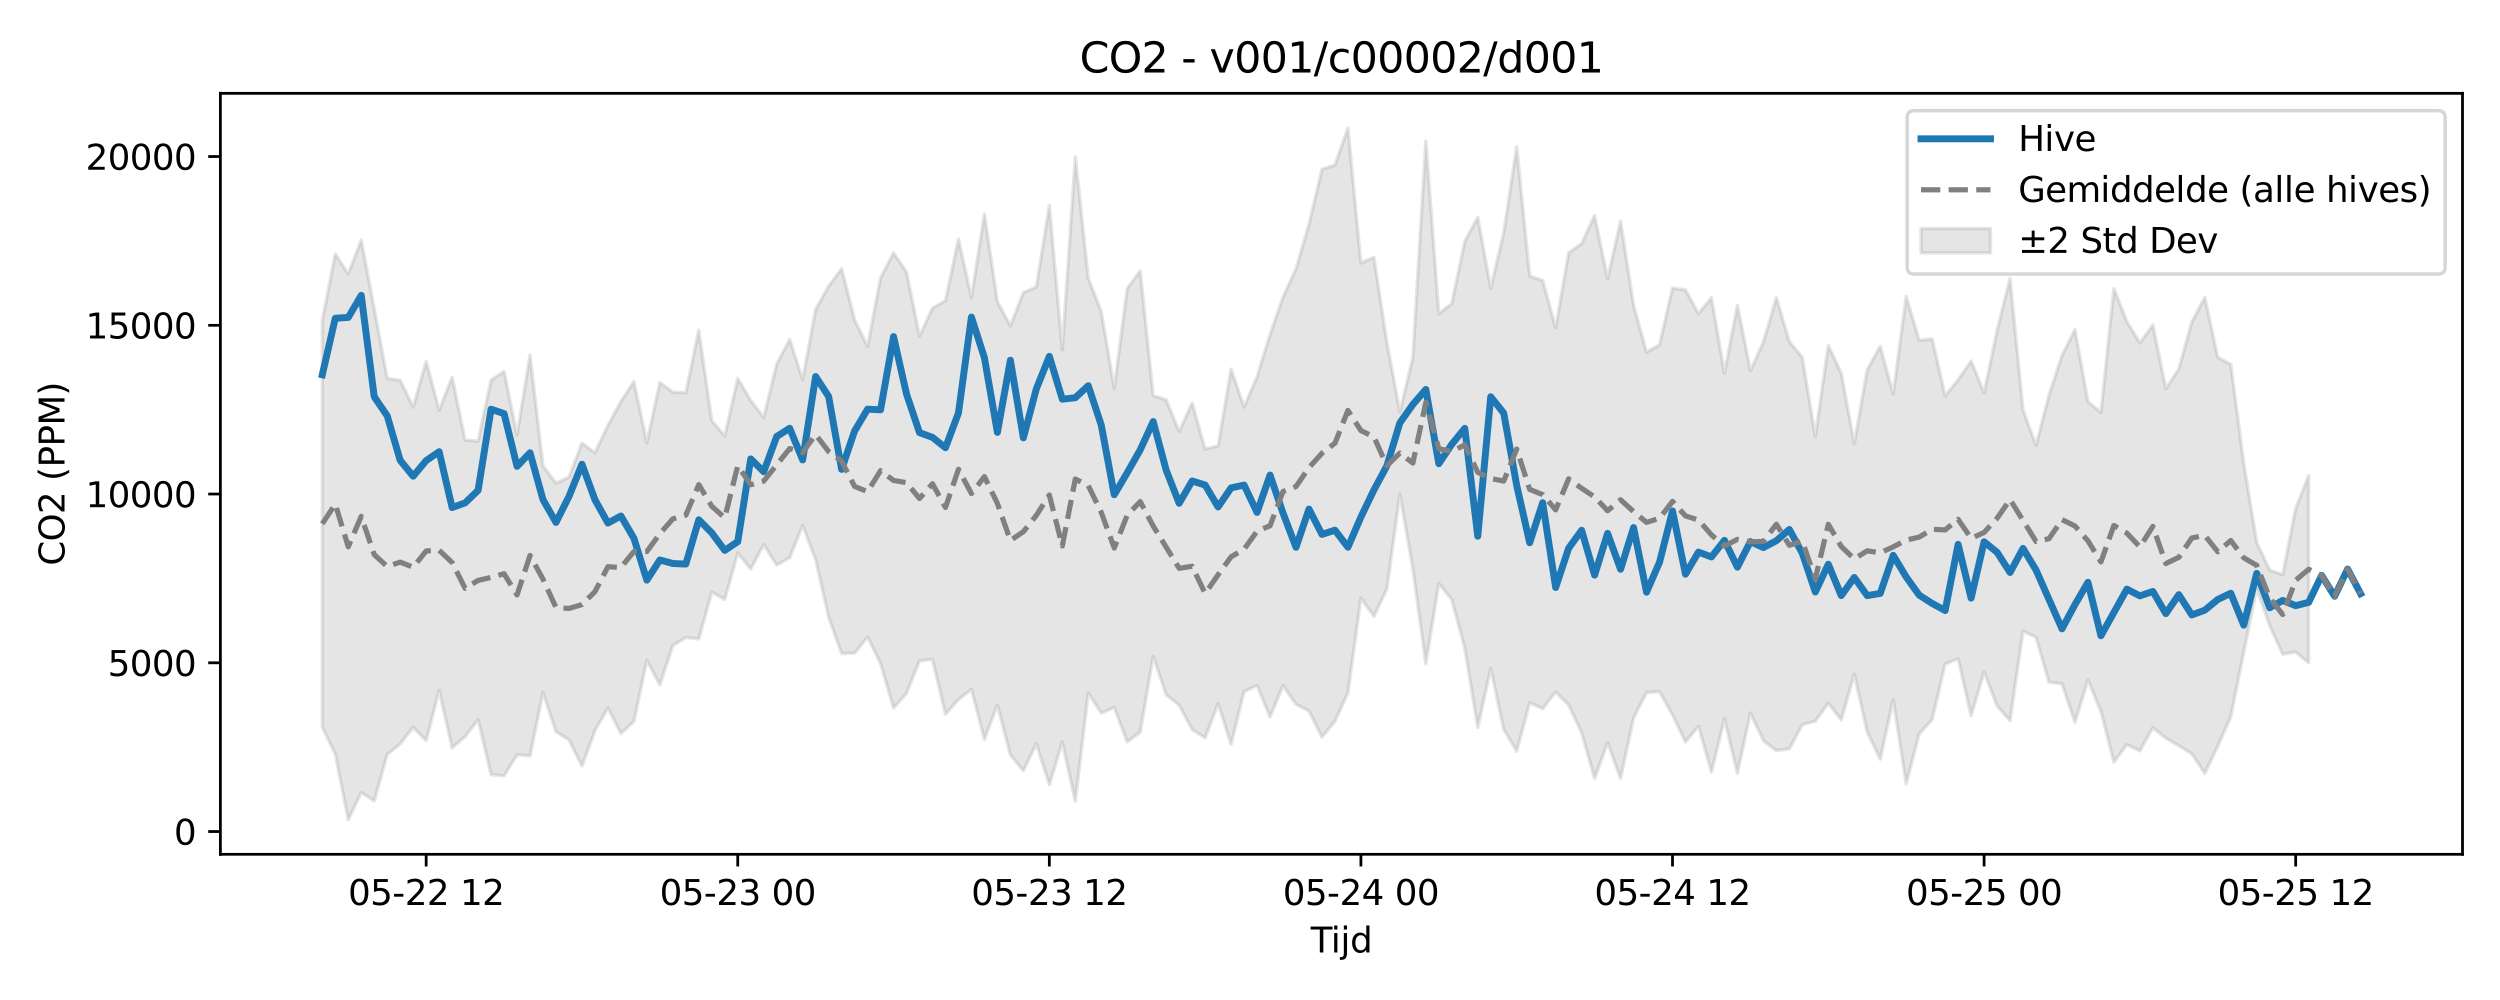 <?xml version="1.0" encoding="utf-8" standalone="no"?>
<!DOCTYPE svg PUBLIC "-//W3C//DTD SVG 1.1//EN"
  "http://www.w3.org/Graphics/SVG/1.1/DTD/svg11.dtd">
<svg xmlns:xlink="http://www.w3.org/1999/xlink" width="720pt" height="288pt" viewBox="0 0 720 288" xmlns="http://www.w3.org/2000/svg" version="1.1">
 <defs>
  <style type="text/css">*{stroke-linejoin: round; stroke-linecap: butt}</style>
 </defs>
 <g id="figure_1">
  <g id="patch_1">
   <path d="M 0 288 
L 720 288 
L 720 0 
L 0 0 
z
" style="fill: #ffffff"/>
  </g>
  <g id="axes_1">
   <g id="patch_2">
    <path d="M 63.47 246.04 
L 709.2 246.04 
L 709.2 26.88 
L 63.47 26.88 
z
" style="fill: #ffffff"/>
   </g>
   <g id="FillBetweenPolyCollection_1">
    <defs>
     <path id="m4d31ad3585" d="M 92.821 -195.713 
L 92.821 -78.611 
L 96.56 -70.794 
L 100.299 -51.922 
L 104.038 -59.736 
L 107.777 -57.352 
L 111.516 -70.682 
L 115.256 -73.752 
L 118.995 -78.546 
L 122.734 -74.696 
L 126.473 -89.16 
L 130.212 -72.623 
L 133.951 -75.848 
L 137.69 -80.729 
L 141.429 -64.885 
L 145.168 -64.534 
L 148.907 -70.606 
L 152.646 -70.311 
L 156.385 -88.585 
L 160.124 -77.234 
L 163.863 -74.918 
L 167.602 -67.379 
L 171.341 -77.561 
L 175.08 -84.107 
L 178.819 -76.758 
L 182.558 -80.193 
L 186.297 -97.823 
L 190.036 -90.753 
L 193.775 -102.062 
L 197.514 -104.413 
L 201.253 -103.967 
L 204.992 -117.516 
L 208.731 -115.334 
L 212.47 -128.72 
L 216.209 -124.115 
L 219.948 -131.13 
L 223.687 -125.253 
L 227.426 -127.374 
L 231.165 -136.649 
L 234.904 -126.833 
L 238.643 -110.297 
L 242.382 -99.789 
L 246.121 -99.887 
L 249.861 -104.56 
L 253.6 -96.937 
L 257.339 -84.067 
L 261.078 -88.368 
L 264.817 -97.671 
L 268.556 -98.095 
L 272.295 -82.301 
L 276.034 -86.532 
L 279.773 -89.443 
L 283.512 -75.077 
L 287.251 -84.943 
L 290.99 -70.569 
L 294.729 -66.021 
L 298.468 -73.811 
L 302.207 -61.994 
L 305.946 -74.276 
L 309.685 -57.217 
L 313.424 -88.426 
L 317.163 -82.622 
L 320.902 -84.246 
L 324.641 -74.307 
L 328.38 -77.131 
L 332.119 -98.934 
L 335.858 -87.881 
L 339.597 -84.935 
L 343.336 -77.892 
L 347.075 -75.486 
L 350.814 -85.343 
L 354.553 -73.614 
L 358.292 -88.835 
L 362.031 -90.568 
L 365.77 -81.504 
L 369.509 -90.526 
L 373.248 -85.151 
L 376.987 -83.223 
L 380.726 -75.711 
L 384.465 -80.262 
L 388.205 -88.435 
L 391.944 -115.727 
L 395.683 -110.481 
L 399.422 -118.349 
L 403.161 -145.697 
L 406.9 -124.224 
L 410.639 -96.854 
L 414.378 -119.948 
L 418.117 -115.328 
L 421.856 -101.324 
L 425.595 -78.5 
L 429.334 -95.487 
L 433.073 -77.907 
L 436.812 -71.615 
L 440.551 -85.613 
L 444.29 -83.876 
L 448.029 -88.714 
L 451.768 -84.982 
L 455.507 -76.927 
L 459.246 -63.832 
L 462.985 -74.112 
L 466.724 -63.802 
L 470.463 -81.213 
L 474.202 -88.549 
L 477.941 -88.763 
L 481.68 -82.133 
L 485.419 -74.3 
L 489.158 -78.859 
L 492.897 -65.63 
L 496.636 -80.968 
L 500.375 -65.281 
L 504.114 -82.646 
L 507.853 -74.686 
L 511.592 -71.826 
L 515.331 -72.318 
L 519.07 -79.274 
L 522.809 -80.289 
L 526.549 -85.506 
L 530.288 -80.696 
L 534.027 -93.842 
L 537.766 -77.184 
L 541.505 -69.344 
L 545.244 -86.523 
L 548.983 -62.238 
L 552.722 -76.631 
L 556.461 -80.758 
L 560.2 -96.718 
L 563.939 -98.295 
L 567.678 -81.856 
L 571.417 -94.463 
L 575.156 -84.688 
L 578.895 -80.463 
L 582.634 -106.233 
L 586.373 -104.444 
L 590.112 -91.526 
L 593.851 -91.063 
L 597.59 -79.964 
L 601.329 -92.152 
L 605.068 -83.138 
L 608.807 -68.474 
L 612.546 -73.535 
L 616.285 -71.748 
L 620.024 -78.411 
L 623.763 -75.382 
L 627.502 -73.24 
L 631.241 -70.915 
L 634.98 -65.275 
L 638.719 -73.099 
L 642.458 -81.591 
L 646.197 -100.111 
L 649.936 -118.603 
L 653.675 -107.779 
L 657.414 -99.582 
L 661.154 -100.207 
L 664.893 -97.092 
L 664.893 -151.003 
L 664.893 -151.003 
L 661.154 -141.544 
L 657.414 -122.473 
L 653.675 -123.834 
L 649.936 -131.763 
L 646.197 -154.597 
L 642.458 -183.077 
L 638.719 -185.081 
L 634.98 -202.335 
L 631.241 -195.219 
L 627.502 -181.746 
L 623.763 -176.019 
L 620.024 -194.383 
L 616.285 -189.228 
L 612.546 -195.364 
L 608.807 -204.867 
L 605.068 -169.198 
L 601.329 -172.335 
L 597.59 -193.047 
L 593.851 -185.638 
L 590.112 -174.182 
L 586.373 -159.703 
L 582.634 -169.93 
L 578.895 -207.806 
L 575.156 -192.792 
L 571.417 -174.843 
L 567.678 -184.039 
L 563.939 -178.598 
L 560.2 -174.036 
L 556.461 -190.384 
L 552.722 -189.992 
L 548.983 -202.673 
L 545.244 -174.482 
L 541.505 -188.258 
L 537.766 -181.538 
L 534.027 -160.222 
L 530.288 -180.516 
L 526.549 -188.491 
L 522.809 -162.278 
L 519.07 -185.016 
L 515.331 -189.607 
L 511.592 -202.223 
L 507.853 -189.466 
L 504.114 -181.244 
L 500.375 -200.057 
L 496.636 -180.513 
L 492.897 -202.275 
L 489.158 -197.65 
L 485.419 -204.522 
L 481.68 -205.061 
L 477.941 -188.7 
L 474.202 -186.578 
L 470.463 -200.111 
L 466.724 -224.345 
L 462.985 -207.702 
L 459.246 -225.922 
L 455.507 -217.811 
L 451.768 -215.208 
L 448.029 -193.611 
L 444.29 -207.219 
L 440.551 -208.5 
L 436.812 -245.71 
L 433.073 -220.992 
L 429.334 -204.922 
L 425.595 -225.43 
L 421.856 -218.44 
L 418.117 -200.582 
L 414.378 -197.637 
L 410.639 -247.381 
L 406.9 -185.048 
L 403.161 -169.343 
L 399.422 -189.403 
L 395.683 -213.897 
L 391.944 -212.252 
L 388.205 -251.158 
L 384.465 -240.471 
L 380.726 -239.238 
L 376.987 -223.418 
L 373.248 -210.61 
L 369.509 -202.378 
L 365.77 -191.649 
L 362.031 -179.508 
L 358.292 -170.775 
L 354.553 -181.683 
L 350.814 -159.59 
L 347.075 -158.675 
L 343.336 -171.934 
L 339.597 -163.715 
L 335.858 -172.85 
L 332.119 -174.068 
L 328.38 -209.95 
L 324.641 -204.952 
L 320.902 -176.105 
L 317.163 -198.254 
L 313.424 -207.861 
L 309.685 -242.881 
L 305.946 -187.279 
L 302.207 -228.859 
L 298.468 -205.356 
L 294.729 -203.739 
L 290.99 -194.116 
L 287.251 -201.096 
L 283.512 -226.389 
L 279.773 -202.268 
L 276.034 -219.178 
L 272.295 -201.416 
L 268.556 -199.268 
L 264.817 -191.182 
L 261.078 -209.63 
L 257.339 -215.194 
L 253.6 -207.966 
L 249.861 -188.249 
L 246.121 -195.934 
L 242.382 -210.632 
L 238.643 -205.586 
L 234.904 -198.877 
L 231.165 -178.644 
L 227.426 -190.266 
L 223.687 -183.154 
L 219.948 -167.751 
L 216.209 -172.658 
L 212.47 -178.978 
L 208.731 -162.413 
L 204.992 -166.862 
L 201.253 -192.885 
L 197.514 -174.883 
L 193.775 -175.073 
L 190.036 -177.836 
L 186.297 -160.501 
L 182.558 -178.107 
L 178.819 -172.365 
L 175.08 -165.47 
L 171.341 -157.635 
L 167.602 -160.382 
L 163.863 -150.612 
L 160.124 -148.842 
L 156.385 -153.807 
L 152.646 -185.73 
L 148.907 -162.692 
L 145.168 -181.012 
L 141.429 -178.515 
L 137.69 -160.952 
L 133.951 -161.293 
L 130.212 -179.355 
L 126.473 -169.874 
L 122.734 -183.955 
L 118.995 -170.736 
L 115.256 -178.473 
L 111.516 -179.017 
L 107.777 -199.168 
L 104.038 -218.86 
L 100.299 -209.129 
L 96.56 -214.854 
L 92.821 -195.713 
z
" style="stroke: #808080; stroke-opacity: 0.2"/>
    </defs>
    <g clip-path="url(#p5311491a7c)">
     <use xlink:href="#m4d31ad3585" x="0" y="288" style="fill: #808080; fill-opacity: 0.2; stroke: #808080; stroke-opacity: 0.2"/>
    </g>
   </g>
   <g id="matplotlib.axis_1">
    <g id="xtick_1">
     <g id="line2d_1">
      <defs>
       <path id="m046eaec026" d="M 0 0 
L 0 3.5 
" style="stroke: #000000; stroke-width: 0.8"/>
      </defs>
      <g>
       <use xlink:href="#m046eaec026" x="122.734" y="246.04" style="stroke: #000000; stroke-width: 0.8"/>
      </g>
     </g>
     <g id="text_1">
      <!-- 05-22 12 -->
      <g transform="translate(100.253 260.638) scale(0.1 -0.1)">
       <defs>
        <path id="DejaVuSans-30" d="M 2034 4250 
Q 1547 4250 1301 3770 
Q 1056 3291 1056 2328 
Q 1056 1369 1301 889 
Q 1547 409 2034 409 
Q 2525 409 2770 889 
Q 3016 1369 3016 2328 
Q 3016 3291 2770 3770 
Q 2525 4250 2034 4250 
z
M 2034 4750 
Q 2819 4750 3233 4129 
Q 3647 3509 3647 2328 
Q 3647 1150 3233 529 
Q 2819 -91 2034 -91 
Q 1250 -91 836 529 
Q 422 1150 422 2328 
Q 422 3509 836 4129 
Q 1250 4750 2034 4750 
z
" transform="scale(0.016)"/>
        <path id="DejaVuSans-35" d="M 691 4666 
L 3169 4666 
L 3169 4134 
L 1269 4134 
L 1269 2991 
Q 1406 3038 1543 3061 
Q 1681 3084 1819 3084 
Q 2600 3084 3056 2656 
Q 3513 2228 3513 1497 
Q 3513 744 3044 326 
Q 2575 -91 1722 -91 
Q 1428 -91 1123 -41 
Q 819 9 494 109 
L 494 744 
Q 775 591 1075 516 
Q 1375 441 1709 441 
Q 2250 441 2565 725 
Q 2881 1009 2881 1497 
Q 2881 1984 2565 2268 
Q 2250 2553 1709 2553 
Q 1456 2553 1204 2497 
Q 953 2441 691 2322 
L 691 4666 
z
" transform="scale(0.016)"/>
        <path id="DejaVuSans-2d" d="M 313 2009 
L 1997 2009 
L 1997 1497 
L 313 1497 
L 313 2009 
z
" transform="scale(0.016)"/>
        <path id="DejaVuSans-32" d="M 1228 531 
L 3431 531 
L 3431 0 
L 469 0 
L 469 531 
Q 828 903 1448 1529 
Q 2069 2156 2228 2338 
Q 2531 2678 2651 2914 
Q 2772 3150 2772 3378 
Q 2772 3750 2511 3984 
Q 2250 4219 1831 4219 
Q 1534 4219 1204 4116 
Q 875 4013 500 3803 
L 500 4441 
Q 881 4594 1212 4672 
Q 1544 4750 1819 4750 
Q 2544 4750 2975 4387 
Q 3406 4025 3406 3419 
Q 3406 3131 3298 2873 
Q 3191 2616 2906 2266 
Q 2828 2175 2409 1742 
Q 1991 1309 1228 531 
z
" transform="scale(0.016)"/>
        <path id="DejaVuSans-20" transform="scale(0.016)"/>
        <path id="DejaVuSans-31" d="M 794 531 
L 1825 531 
L 1825 4091 
L 703 3866 
L 703 4441 
L 1819 4666 
L 2450 4666 
L 2450 531 
L 3481 531 
L 3481 0 
L 794 0 
L 794 531 
z
" transform="scale(0.016)"/>
       </defs>
       <use xlink:href="#DejaVuSans-30"/>
       <use xlink:href="#DejaVuSans-35" transform="translate(63.623 0)"/>
       <use xlink:href="#DejaVuSans-2d" transform="translate(127.246 0)"/>
       <use xlink:href="#DejaVuSans-32" transform="translate(163.33 0)"/>
       <use xlink:href="#DejaVuSans-32" transform="translate(226.953 0)"/>
       <use xlink:href="#DejaVuSans-20" transform="translate(290.576 0)"/>
       <use xlink:href="#DejaVuSans-31" transform="translate(322.363 0)"/>
       <use xlink:href="#DejaVuSans-32" transform="translate(385.986 0)"/>
      </g>
     </g>
    </g>
    <g id="xtick_2">
     <g id="line2d_2">
      <g>
       <use xlink:href="#m046eaec026" x="212.47" y="246.04" style="stroke: #000000; stroke-width: 0.8"/>
      </g>
     </g>
     <g id="text_2">
      <!-- 05-23 00 -->
      <g transform="translate(189.99 260.638) scale(0.1 -0.1)">
       <defs>
        <path id="DejaVuSans-33" d="M 2597 2516 
Q 3050 2419 3304 2112 
Q 3559 1806 3559 1356 
Q 3559 666 3084 287 
Q 2609 -91 1734 -91 
Q 1441 -91 1130 -33 
Q 819 25 488 141 
L 488 750 
Q 750 597 1062 519 
Q 1375 441 1716 441 
Q 2309 441 2620 675 
Q 2931 909 2931 1356 
Q 2931 1769 2642 2001 
Q 2353 2234 1838 2234 
L 1294 2234 
L 1294 2753 
L 1863 2753 
Q 2328 2753 2575 2939 
Q 2822 3125 2822 3475 
Q 2822 3834 2567 4026 
Q 2313 4219 1838 4219 
Q 1578 4219 1281 4162 
Q 984 4106 628 3988 
L 628 4550 
Q 988 4650 1302 4700 
Q 1616 4750 1894 4750 
Q 2613 4750 3031 4423 
Q 3450 4097 3450 3541 
Q 3450 3153 3228 2886 
Q 3006 2619 2597 2516 
z
" transform="scale(0.016)"/>
       </defs>
       <use xlink:href="#DejaVuSans-30"/>
       <use xlink:href="#DejaVuSans-35" transform="translate(63.623 0)"/>
       <use xlink:href="#DejaVuSans-2d" transform="translate(127.246 0)"/>
       <use xlink:href="#DejaVuSans-32" transform="translate(163.33 0)"/>
       <use xlink:href="#DejaVuSans-33" transform="translate(226.953 0)"/>
       <use xlink:href="#DejaVuSans-20" transform="translate(290.576 0)"/>
       <use xlink:href="#DejaVuSans-30" transform="translate(322.363 0)"/>
       <use xlink:href="#DejaVuSans-30" transform="translate(385.986 0)"/>
      </g>
     </g>
    </g>
    <g id="xtick_3">
     <g id="line2d_3">
      <g>
       <use xlink:href="#m046eaec026" x="302.207" y="246.04" style="stroke: #000000; stroke-width: 0.8"/>
      </g>
     </g>
     <g id="text_3">
      <!-- 05-23 12 -->
      <g transform="translate(279.726 260.638) scale(0.1 -0.1)">
       <use xlink:href="#DejaVuSans-30"/>
       <use xlink:href="#DejaVuSans-35" transform="translate(63.623 0)"/>
       <use xlink:href="#DejaVuSans-2d" transform="translate(127.246 0)"/>
       <use xlink:href="#DejaVuSans-32" transform="translate(163.33 0)"/>
       <use xlink:href="#DejaVuSans-33" transform="translate(226.953 0)"/>
       <use xlink:href="#DejaVuSans-20" transform="translate(290.576 0)"/>
       <use xlink:href="#DejaVuSans-31" transform="translate(322.363 0)"/>
       <use xlink:href="#DejaVuSans-32" transform="translate(385.986 0)"/>
      </g>
     </g>
    </g>
    <g id="xtick_4">
     <g id="line2d_4">
      <g>
       <use xlink:href="#m046eaec026" x="391.944" y="246.04" style="stroke: #000000; stroke-width: 0.8"/>
      </g>
     </g>
     <g id="text_4">
      <!-- 05-24 00 -->
      <g transform="translate(369.463 260.638) scale(0.1 -0.1)">
       <defs>
        <path id="DejaVuSans-34" d="M 2419 4116 
L 825 1625 
L 2419 1625 
L 2419 4116 
z
M 2253 4666 
L 3047 4666 
L 3047 1625 
L 3713 1625 
L 3713 1100 
L 3047 1100 
L 3047 0 
L 2419 0 
L 2419 1100 
L 313 1100 
L 313 1709 
L 2253 4666 
z
" transform="scale(0.016)"/>
       </defs>
       <use xlink:href="#DejaVuSans-30"/>
       <use xlink:href="#DejaVuSans-35" transform="translate(63.623 0)"/>
       <use xlink:href="#DejaVuSans-2d" transform="translate(127.246 0)"/>
       <use xlink:href="#DejaVuSans-32" transform="translate(163.33 0)"/>
       <use xlink:href="#DejaVuSans-34" transform="translate(226.953 0)"/>
       <use xlink:href="#DejaVuSans-20" transform="translate(290.576 0)"/>
       <use xlink:href="#DejaVuSans-30" transform="translate(322.363 0)"/>
       <use xlink:href="#DejaVuSans-30" transform="translate(385.986 0)"/>
      </g>
     </g>
    </g>
    <g id="xtick_5">
     <g id="line2d_5">
      <g>
       <use xlink:href="#m046eaec026" x="481.68" y="246.04" style="stroke: #000000; stroke-width: 0.8"/>
      </g>
     </g>
     <g id="text_5">
      <!-- 05-24 12 -->
      <g transform="translate(459.2 260.638) scale(0.1 -0.1)">
       <use xlink:href="#DejaVuSans-30"/>
       <use xlink:href="#DejaVuSans-35" transform="translate(63.623 0)"/>
       <use xlink:href="#DejaVuSans-2d" transform="translate(127.246 0)"/>
       <use xlink:href="#DejaVuSans-32" transform="translate(163.33 0)"/>
       <use xlink:href="#DejaVuSans-34" transform="translate(226.953 0)"/>
       <use xlink:href="#DejaVuSans-20" transform="translate(290.576 0)"/>
       <use xlink:href="#DejaVuSans-31" transform="translate(322.363 0)"/>
       <use xlink:href="#DejaVuSans-32" transform="translate(385.986 0)"/>
      </g>
     </g>
    </g>
    <g id="xtick_6">
     <g id="line2d_6">
      <g>
       <use xlink:href="#m046eaec026" x="571.417" y="246.04" style="stroke: #000000; stroke-width: 0.8"/>
      </g>
     </g>
     <g id="text_6">
      <!-- 05-25 00 -->
      <g transform="translate(548.936 260.638) scale(0.1 -0.1)">
       <use xlink:href="#DejaVuSans-30"/>
       <use xlink:href="#DejaVuSans-35" transform="translate(63.623 0)"/>
       <use xlink:href="#DejaVuSans-2d" transform="translate(127.246 0)"/>
       <use xlink:href="#DejaVuSans-32" transform="translate(163.33 0)"/>
       <use xlink:href="#DejaVuSans-35" transform="translate(226.953 0)"/>
       <use xlink:href="#DejaVuSans-20" transform="translate(290.576 0)"/>
       <use xlink:href="#DejaVuSans-30" transform="translate(322.363 0)"/>
       <use xlink:href="#DejaVuSans-30" transform="translate(385.986 0)"/>
      </g>
     </g>
    </g>
    <g id="xtick_7">
     <g id="line2d_7">
      <g>
       <use xlink:href="#m046eaec026" x="661.154" y="246.04" style="stroke: #000000; stroke-width: 0.8"/>
      </g>
     </g>
     <g id="text_7">
      <!-- 05-25 12 -->
      <g transform="translate(638.673 260.638) scale(0.1 -0.1)">
       <use xlink:href="#DejaVuSans-30"/>
       <use xlink:href="#DejaVuSans-35" transform="translate(63.623 0)"/>
       <use xlink:href="#DejaVuSans-2d" transform="translate(127.246 0)"/>
       <use xlink:href="#DejaVuSans-32" transform="translate(163.33 0)"/>
       <use xlink:href="#DejaVuSans-35" transform="translate(226.953 0)"/>
       <use xlink:href="#DejaVuSans-20" transform="translate(290.576 0)"/>
       <use xlink:href="#DejaVuSans-31" transform="translate(322.363 0)"/>
       <use xlink:href="#DejaVuSans-32" transform="translate(385.986 0)"/>
      </g>
     </g>
    </g>
    <g id="text_8">
     <!-- Tijd -->
     <g transform="translate(377.485 274.317) scale(0.1 -0.1)">
      <defs>
       <path id="DejaVuSans-54" d="M -19 4666 
L 3928 4666 
L 3928 4134 
L 2272 4134 
L 2272 0 
L 1638 0 
L 1638 4134 
L -19 4134 
L -19 4666 
z
" transform="scale(0.016)"/>
       <path id="DejaVuSans-69" d="M 603 3500 
L 1178 3500 
L 1178 0 
L 603 0 
L 603 3500 
z
M 603 4863 
L 1178 4863 
L 1178 4134 
L 603 4134 
L 603 4863 
z
" transform="scale(0.016)"/>
       <path id="DejaVuSans-6a" d="M 603 3500 
L 1178 3500 
L 1178 -63 
Q 1178 -731 923 -1031 
Q 669 -1331 103 -1331 
L -116 -1331 
L -116 -844 
L 38 -844 
Q 366 -844 484 -692 
Q 603 -541 603 -63 
L 603 3500 
z
M 603 4863 
L 1178 4863 
L 1178 4134 
L 603 4134 
L 603 4863 
z
" transform="scale(0.016)"/>
       <path id="DejaVuSans-64" d="M 2906 2969 
L 2906 4863 
L 3481 4863 
L 3481 0 
L 2906 0 
L 2906 525 
Q 2725 213 2448 61 
Q 2172 -91 1784 -91 
Q 1150 -91 751 415 
Q 353 922 353 1747 
Q 353 2572 751 3078 
Q 1150 3584 1784 3584 
Q 2172 3584 2448 3432 
Q 2725 3281 2906 2969 
z
M 947 1747 
Q 947 1113 1208 752 
Q 1469 391 1925 391 
Q 2381 391 2643 752 
Q 2906 1113 2906 1747 
Q 2906 2381 2643 2742 
Q 2381 3103 1925 3103 
Q 1469 3103 1208 2742 
Q 947 2381 947 1747 
z
" transform="scale(0.016)"/>
      </defs>
      <use xlink:href="#DejaVuSans-54"/>
      <use xlink:href="#DejaVuSans-69" transform="translate(57.959 0)"/>
      <use xlink:href="#DejaVuSans-6a" transform="translate(85.742 0)"/>
      <use xlink:href="#DejaVuSans-64" transform="translate(113.525 0)"/>
     </g>
    </g>
   </g>
   <g id="matplotlib.axis_2">
    <g id="ytick_1">
     <g id="line2d_8">
      <defs>
       <path id="mab126e768e" d="M 0 0 
L -3.5 0 
" style="stroke: #000000; stroke-width: 0.8"/>
      </defs>
      <g>
       <use xlink:href="#mab126e768e" x="63.47" y="239.479" style="stroke: #000000; stroke-width: 0.8"/>
      </g>
     </g>
     <g id="text_9">
      <!-- 0 -->
      <g transform="translate(50.108 243.278) scale(0.1 -0.1)">
       <use xlink:href="#DejaVuSans-30"/>
      </g>
     </g>
    </g>
    <g id="ytick_2">
     <g id="line2d_9">
      <g>
       <use xlink:href="#mab126e768e" x="63.47" y="190.881" style="stroke: #000000; stroke-width: 0.8"/>
      </g>
     </g>
     <g id="text_10">
      <!-- 5000 -->
      <g transform="translate(31.02 194.68) scale(0.1 -0.1)">
       <use xlink:href="#DejaVuSans-35"/>
       <use xlink:href="#DejaVuSans-30" transform="translate(63.623 0)"/>
       <use xlink:href="#DejaVuSans-30" transform="translate(127.246 0)"/>
       <use xlink:href="#DejaVuSans-30" transform="translate(190.869 0)"/>
      </g>
     </g>
    </g>
    <g id="ytick_3">
     <g id="line2d_10">
      <g>
       <use xlink:href="#mab126e768e" x="63.47" y="142.283" style="stroke: #000000; stroke-width: 0.8"/>
      </g>
     </g>
     <g id="text_11">
      <!-- 10000 -->
      <g transform="translate(24.657 146.082) scale(0.1 -0.1)">
       <use xlink:href="#DejaVuSans-31"/>
       <use xlink:href="#DejaVuSans-30" transform="translate(63.623 0)"/>
       <use xlink:href="#DejaVuSans-30" transform="translate(127.246 0)"/>
       <use xlink:href="#DejaVuSans-30" transform="translate(190.869 0)"/>
       <use xlink:href="#DejaVuSans-30" transform="translate(254.492 0)"/>
      </g>
     </g>
    </g>
    <g id="ytick_4">
     <g id="line2d_11">
      <g>
       <use xlink:href="#mab126e768e" x="63.47" y="93.684" style="stroke: #000000; stroke-width: 0.8"/>
      </g>
     </g>
     <g id="text_12">
      <!-- 15000 -->
      <g transform="translate(24.657 97.484) scale(0.1 -0.1)">
       <use xlink:href="#DejaVuSans-31"/>
       <use xlink:href="#DejaVuSans-35" transform="translate(63.623 0)"/>
       <use xlink:href="#DejaVuSans-30" transform="translate(127.246 0)"/>
       <use xlink:href="#DejaVuSans-30" transform="translate(190.869 0)"/>
       <use xlink:href="#DejaVuSans-30" transform="translate(254.492 0)"/>
      </g>
     </g>
    </g>
    <g id="ytick_5">
     <g id="line2d_12">
      <g>
       <use xlink:href="#mab126e768e" x="63.47" y="45.086" style="stroke: #000000; stroke-width: 0.8"/>
      </g>
     </g>
     <g id="text_13">
      <!-- 20000 -->
      <g transform="translate(24.657 48.885) scale(0.1 -0.1)">
       <use xlink:href="#DejaVuSans-32"/>
       <use xlink:href="#DejaVuSans-30" transform="translate(63.623 0)"/>
       <use xlink:href="#DejaVuSans-30" transform="translate(127.246 0)"/>
       <use xlink:href="#DejaVuSans-30" transform="translate(190.869 0)"/>
       <use xlink:href="#DejaVuSans-30" transform="translate(254.492 0)"/>
      </g>
     </g>
    </g>
    <g id="text_14">
     <!-- CO2 (PPM) -->
     <g transform="translate(18.578 162.903) rotate(-90) scale(0.1 -0.1)">
      <defs>
       <path id="DejaVuSans-43" d="M 4122 4306 
L 4122 3641 
Q 3803 3938 3442 4084 
Q 3081 4231 2675 4231 
Q 1875 4231 1450 3742 
Q 1025 3253 1025 2328 
Q 1025 1406 1450 917 
Q 1875 428 2675 428 
Q 3081 428 3442 575 
Q 3803 722 4122 1019 
L 4122 359 
Q 3791 134 3420 21 
Q 3050 -91 2638 -91 
Q 1578 -91 968 557 
Q 359 1206 359 2328 
Q 359 3453 968 4101 
Q 1578 4750 2638 4750 
Q 3056 4750 3426 4639 
Q 3797 4528 4122 4306 
z
" transform="scale(0.016)"/>
       <path id="DejaVuSans-4f" d="M 2522 4238 
Q 1834 4238 1429 3725 
Q 1025 3213 1025 2328 
Q 1025 1447 1429 934 
Q 1834 422 2522 422 
Q 3209 422 3611 934 
Q 4013 1447 4013 2328 
Q 4013 3213 3611 3725 
Q 3209 4238 2522 4238 
z
M 2522 4750 
Q 3503 4750 4090 4092 
Q 4678 3434 4678 2328 
Q 4678 1225 4090 567 
Q 3503 -91 2522 -91 
Q 1538 -91 948 565 
Q 359 1222 359 2328 
Q 359 3434 948 4092 
Q 1538 4750 2522 4750 
z
" transform="scale(0.016)"/>
       <path id="DejaVuSans-28" d="M 1984 4856 
Q 1566 4138 1362 3434 
Q 1159 2731 1159 2009 
Q 1159 1288 1364 580 
Q 1569 -128 1984 -844 
L 1484 -844 
Q 1016 -109 783 600 
Q 550 1309 550 2009 
Q 550 2706 781 3412 
Q 1013 4119 1484 4856 
L 1984 4856 
z
" transform="scale(0.016)"/>
       <path id="DejaVuSans-50" d="M 1259 4147 
L 1259 2394 
L 2053 2394 
Q 2494 2394 2734 2622 
Q 2975 2850 2975 3272 
Q 2975 3691 2734 3919 
Q 2494 4147 2053 4147 
L 1259 4147 
z
M 628 4666 
L 2053 4666 
Q 2838 4666 3239 4311 
Q 3641 3956 3641 3272 
Q 3641 2581 3239 2228 
Q 2838 1875 2053 1875 
L 1259 1875 
L 1259 0 
L 628 0 
L 628 4666 
z
" transform="scale(0.016)"/>
       <path id="DejaVuSans-4d" d="M 628 4666 
L 1569 4666 
L 2759 1491 
L 3956 4666 
L 4897 4666 
L 4897 0 
L 4281 0 
L 4281 4097 
L 3078 897 
L 2444 897 
L 1241 4097 
L 1241 0 
L 628 0 
L 628 4666 
z
" transform="scale(0.016)"/>
       <path id="DejaVuSans-29" d="M 513 4856 
L 1013 4856 
Q 1481 4119 1714 3412 
Q 1947 2706 1947 2009 
Q 1947 1309 1714 600 
Q 1481 -109 1013 -844 
L 513 -844 
Q 928 -128 1133 580 
Q 1338 1288 1338 2009 
Q 1338 2731 1133 3434 
Q 928 4138 513 4856 
z
" transform="scale(0.016)"/>
      </defs>
      <use xlink:href="#DejaVuSans-43"/>
      <use xlink:href="#DejaVuSans-4f" transform="translate(69.824 0)"/>
      <use xlink:href="#DejaVuSans-32" transform="translate(148.535 0)"/>
      <use xlink:href="#DejaVuSans-20" transform="translate(212.158 0)"/>
      <use xlink:href="#DejaVuSans-28" transform="translate(243.945 0)"/>
      <use xlink:href="#DejaVuSans-50" transform="translate(282.959 0)"/>
      <use xlink:href="#DejaVuSans-50" transform="translate(343.262 0)"/>
      <use xlink:href="#DejaVuSans-4d" transform="translate(403.564 0)"/>
      <use xlink:href="#DejaVuSans-29" transform="translate(489.844 0)"/>
     </g>
    </g>
   </g>
   <g id="line2d_13">
    <path d="M 92.821 107.933 
L 96.56 91.663 
L 100.299 91.41 
L 104.038 85.078 
L 107.777 114.251 
L 111.516 119.762 
L 115.256 132.589 
L 118.995 137.151 
L 122.734 132.654 
L 126.473 130.094 
L 130.212 146.171 
L 133.951 144.836 
L 137.69 141.223 
L 141.429 117.847 
L 145.168 119.126 
L 148.907 134.308 
L 152.646 130.405 
L 156.385 143.896 
L 160.124 150.447 
L 163.863 142.983 
L 167.602 133.703 
L 171.341 143.92 
L 175.08 150.642 
L 178.819 148.604 
L 182.558 155.012 
L 186.297 167.078 
L 190.036 161.275 
L 193.775 162.286 
L 197.514 162.454 
L 201.253 149.699 
L 204.992 153.464 
L 208.731 158.515 
L 212.47 156.004 
L 216.209 132.165 
L 219.948 135.861 
L 223.687 125.711 
L 227.426 123.346 
L 231.165 132.453 
L 234.904 108.458 
L 238.643 114.173 
L 242.382 135.174 
L 246.121 124.126 
L 249.861 117.838 
L 253.6 118.027 
L 257.339 96.941 
L 261.078 113.483 
L 264.817 124.596 
L 268.556 125.967 
L 272.295 128.942 
L 276.034 118.949 
L 279.773 91.332 
L 283.512 103.044 
L 287.251 124.52 
L 290.99 103.744 
L 294.729 126.093 
L 298.468 111.987 
L 302.207 102.633 
L 305.946 114.97 
L 309.685 114.54 
L 313.424 111.087 
L 317.163 122.438 
L 320.902 142.48 
L 324.641 136.153 
L 328.38 129.566 
L 332.119 121.411 
L 335.858 135.408 
L 339.597 144.951 
L 343.336 138.534 
L 347.075 139.683 
L 350.814 146.002 
L 354.553 140.51 
L 358.292 139.704 
L 362.031 147.57 
L 365.77 136.82 
L 369.509 147.771 
L 373.248 157.62 
L 376.987 146.611 
L 380.726 153.901 
L 384.465 152.689 
L 388.205 157.591 
L 391.944 148.918 
L 395.683 141.107 
L 399.422 134.17 
L 403.161 121.79 
L 406.9 116.493 
L 410.639 112.166 
L 414.378 133.548 
L 418.117 127.951 
L 421.856 123.359 
L 425.595 154.432 
L 429.334 114.277 
L 433.073 118.97 
L 436.812 139.817 
L 440.551 156.303 
L 444.29 144.784 
L 448.029 169.201 
L 451.768 157.889 
L 455.507 152.736 
L 459.246 165.633 
L 462.985 153.621 
L 466.724 163.945 
L 470.463 151.939 
L 474.202 170.552 
L 477.941 161.926 
L 481.68 147.152 
L 485.419 165.36 
L 489.158 159.005 
L 492.897 160.4 
L 496.636 155.625 
L 500.375 163.331 
L 504.114 155.987 
L 507.853 157.708 
L 511.592 155.725 
L 515.331 152.495 
L 519.07 159.346 
L 522.809 170.492 
L 526.549 162.506 
L 530.288 171.536 
L 534.027 166.316 
L 537.766 171.536 
L 541.505 170.904 
L 545.244 159.95 
L 548.983 166.161 
L 552.722 171.393 
L 556.461 173.791 
L 560.2 175.825 
L 563.939 156.781 
L 567.678 172.255 
L 571.417 156.036 
L 575.156 159.052 
L 578.895 164.865 
L 582.634 157.948 
L 586.373 164.162 
L 593.851 181.103 
L 597.59 174.119 
L 601.329 167.704 
L 605.068 183.091 
L 612.546 169.669 
L 616.285 171.617 
L 620.024 170.334 
L 623.763 176.719 
L 627.502 171.267 
L 631.241 177.095 
L 634.98 175.738 
L 638.719 172.652 
L 642.458 170.863 
L 646.197 180.044 
L 649.936 165.143 
L 653.675 175.031 
L 657.414 172.926 
L 661.154 174.432 
L 664.893 173.483 
L 668.632 165.72 
L 672.371 171.724 
L 676.11 163.889 
L 679.849 170.97 
L 679.849 170.97 
" clip-path="url(#p5311491a7c)" style="fill: none; stroke: #1f77b4; stroke-width: 2; stroke-linecap: square"/>
   </g>
   <g id="line2d_14">
    <path d="M 92.821 150.838 
L 96.56 145.176 
L 100.299 157.475 
L 104.038 148.702 
L 107.777 159.74 
L 111.516 163.151 
L 115.256 161.887 
L 118.995 163.359 
L 122.734 158.675 
L 126.473 158.483 
L 130.212 162.011 
L 133.951 169.43 
L 137.69 167.16 
L 141.429 166.3 
L 145.168 165.227 
L 148.907 171.351 
L 152.646 159.98 
L 156.385 166.804 
L 160.124 174.962 
L 163.863 175.235 
L 167.602 174.12 
L 171.341 170.402 
L 175.08 163.212 
L 178.819 163.439 
L 182.558 158.85 
L 186.297 158.838 
L 190.036 153.705 
L 193.775 149.433 
L 197.514 148.352 
L 201.253 139.574 
L 204.992 145.811 
L 208.731 149.126 
L 212.47 134.151 
L 216.209 139.614 
L 219.948 138.56 
L 227.426 129.18 
L 231.165 130.354 
L 234.904 125.145 
L 238.643 130.059 
L 242.382 132.79 
L 246.121 140.09 
L 249.861 141.596 
L 253.6 135.548 
L 257.339 138.37 
L 261.078 139.001 
L 264.817 143.574 
L 268.556 139.318 
L 272.295 146.141 
L 276.034 135.145 
L 279.773 142.144 
L 283.512 137.267 
L 287.251 144.98 
L 290.99 155.657 
L 294.729 153.12 
L 298.468 148.416 
L 302.207 142.574 
L 305.946 157.223 
L 309.685 137.951 
L 313.424 139.857 
L 317.163 147.562 
L 320.902 157.824 
L 324.641 148.37 
L 328.38 144.459 
L 332.119 151.499 
L 339.597 163.675 
L 343.336 163.087 
L 347.075 170.919 
L 350.814 165.534 
L 354.553 160.352 
L 358.292 158.195 
L 362.031 152.962 
L 365.77 151.423 
L 369.509 141.548 
L 373.248 140.12 
L 376.987 134.679 
L 380.726 130.526 
L 384.465 127.634 
L 388.205 118.203 
L 391.944 124.01 
L 395.683 125.811 
L 399.422 134.124 
L 403.161 130.48 
L 406.9 133.364 
L 410.639 115.883 
L 414.378 129.207 
L 418.117 130.045 
L 421.856 128.118 
L 425.595 136.035 
L 429.334 137.796 
L 433.073 138.551 
L 436.812 129.338 
L 440.551 140.944 
L 444.29 142.452 
L 448.029 146.838 
L 451.768 137.905 
L 455.507 140.631 
L 459.246 143.123 
L 462.985 147.093 
L 466.724 143.926 
L 470.463 147.338 
L 474.202 150.437 
L 477.941 149.268 
L 481.68 144.403 
L 485.419 148.589 
L 489.158 149.746 
L 492.897 154.048 
L 496.636 157.26 
L 500.375 155.331 
L 504.114 156.055 
L 507.853 155.924 
L 511.592 150.976 
L 515.331 157.038 
L 519.07 155.855 
L 522.809 166.717 
L 526.549 151.002 
L 530.288 157.394 
L 534.027 160.968 
L 537.766 158.639 
L 541.505 159.199 
L 545.244 157.498 
L 548.983 155.545 
L 552.722 154.689 
L 556.461 152.429 
L 560.2 152.623 
L 563.939 149.554 
L 567.678 155.053 
L 571.417 153.347 
L 575.156 149.26 
L 578.895 143.865 
L 586.373 155.926 
L 590.112 155.146 
L 593.851 149.649 
L 597.59 151.494 
L 601.329 155.757 
L 605.068 161.832 
L 608.807 151.33 
L 612.546 153.55 
L 616.285 157.512 
L 620.024 151.603 
L 623.763 162.3 
L 627.502 160.507 
L 631.241 154.933 
L 634.98 154.195 
L 638.719 158.91 
L 642.458 155.666 
L 646.197 160.646 
L 649.936 162.817 
L 653.675 172.193 
L 657.414 176.972 
L 661.154 167.125 
L 664.893 163.953 
L 668.632 165.72 
L 672.371 171.724 
L 676.11 163.889 
L 679.849 170.97 
L 679.849 170.97 
" clip-path="url(#p5311491a7c)" style="fill: none; stroke-dasharray: 5.55,2.4; stroke-dashoffset: 0; stroke: #808080; stroke-width: 1.5"/>
   </g>
   <g id="patch_3">
    <path d="M 63.47 246.04 
L 63.47 26.88 
" style="fill: none; stroke: #000000; stroke-width: 0.8; stroke-linejoin: miter; stroke-linecap: square"/>
   </g>
   <g id="patch_4">
    <path d="M 709.2 246.04 
L 709.2 26.88 
" style="fill: none; stroke: #000000; stroke-width: 0.8; stroke-linejoin: miter; stroke-linecap: square"/>
   </g>
   <g id="patch_5">
    <path d="M 63.47 246.04 
L 709.2 246.04 
" style="fill: none; stroke: #000000; stroke-width: 0.8; stroke-linejoin: miter; stroke-linecap: square"/>
   </g>
   <g id="patch_6">
    <path d="M 63.47 26.88 
L 709.2 26.88 
" style="fill: none; stroke: #000000; stroke-width: 0.8; stroke-linejoin: miter; stroke-linecap: square"/>
   </g>
   <g id="text_15">
    <!-- CO2 - v001/c00002/d001 -->
    <g transform="translate(310.932 20.88) scale(0.12 -0.12)">
     <defs>
      <path id="DejaVuSans-76" d="M 191 3500 
L 800 3500 
L 1894 563 
L 2988 3500 
L 3597 3500 
L 2284 0 
L 1503 0 
L 191 3500 
z
" transform="scale(0.016)"/>
      <path id="DejaVuSans-2f" d="M 1625 4666 
L 2156 4666 
L 531 -594 
L 0 -594 
L 1625 4666 
z
" transform="scale(0.016)"/>
      <path id="DejaVuSans-63" d="M 3122 3366 
L 3122 2828 
Q 2878 2963 2633 3030 
Q 2388 3097 2138 3097 
Q 1578 3097 1268 2742 
Q 959 2388 959 1747 
Q 959 1106 1268 751 
Q 1578 397 2138 397 
Q 2388 397 2633 464 
Q 2878 531 3122 666 
L 3122 134 
Q 2881 22 2623 -34 
Q 2366 -91 2075 -91 
Q 1284 -91 818 406 
Q 353 903 353 1747 
Q 353 2603 823 3093 
Q 1294 3584 2113 3584 
Q 2378 3584 2631 3529 
Q 2884 3475 3122 3366 
z
" transform="scale(0.016)"/>
     </defs>
     <use xlink:href="#DejaVuSans-43"/>
     <use xlink:href="#DejaVuSans-4f" transform="translate(69.824 0)"/>
     <use xlink:href="#DejaVuSans-32" transform="translate(148.535 0)"/>
     <use xlink:href="#DejaVuSans-20" transform="translate(212.158 0)"/>
     <use xlink:href="#DejaVuSans-2d" transform="translate(243.945 0)"/>
     <use xlink:href="#DejaVuSans-20" transform="translate(280.029 0)"/>
     <use xlink:href="#DejaVuSans-76" transform="translate(311.816 0)"/>
     <use xlink:href="#DejaVuSans-30" transform="translate(370.996 0)"/>
     <use xlink:href="#DejaVuSans-30" transform="translate(434.619 0)"/>
     <use xlink:href="#DejaVuSans-31" transform="translate(498.242 0)"/>
     <use xlink:href="#DejaVuSans-2f" transform="translate(561.865 0)"/>
     <use xlink:href="#DejaVuSans-63" transform="translate(595.557 0)"/>
     <use xlink:href="#DejaVuSans-30" transform="translate(650.537 0)"/>
     <use xlink:href="#DejaVuSans-30" transform="translate(714.16 0)"/>
     <use xlink:href="#DejaVuSans-30" transform="translate(777.783 0)"/>
     <use xlink:href="#DejaVuSans-30" transform="translate(841.406 0)"/>
     <use xlink:href="#DejaVuSans-32" transform="translate(905.029 0)"/>
     <use xlink:href="#DejaVuSans-2f" transform="translate(968.652 0)"/>
     <use xlink:href="#DejaVuSans-64" transform="translate(1002.344 0)"/>
     <use xlink:href="#DejaVuSans-30" transform="translate(1065.82 0)"/>
     <use xlink:href="#DejaVuSans-30" transform="translate(1129.443 0)"/>
     <use xlink:href="#DejaVuSans-31" transform="translate(1193.066 0)"/>
    </g>
   </g>
   <g id="legend_1">
    <g id="patch_7">
     <path d="M 551.256 78.914 
L 702.2 78.914 
Q 704.2 78.914 704.2 76.914 
L 704.2 33.88 
Q 704.2 31.88 702.2 31.88 
L 551.256 31.88 
Q 549.256 31.88 549.256 33.88 
L 549.256 76.914 
Q 549.256 78.914 551.256 78.914 
z
" style="fill: #ffffff; opacity: 0.8; stroke: #cccccc; stroke-linejoin: miter"/>
    </g>
    <g id="line2d_15">
     <path d="M 553.256 39.978 
L 563.256 39.978 
L 573.256 39.978 
" style="fill: none; stroke: #1f77b4; stroke-width: 2; stroke-linecap: square"/>
    </g>
    <g id="text_16">
     <!-- Hive -->
     <g transform="translate(581.256 43.478) scale(0.1 -0.1)">
      <defs>
       <path id="DejaVuSans-48" d="M 628 4666 
L 1259 4666 
L 1259 2753 
L 3553 2753 
L 3553 4666 
L 4184 4666 
L 4184 0 
L 3553 0 
L 3553 2222 
L 1259 2222 
L 1259 0 
L 628 0 
L 628 4666 
z
" transform="scale(0.016)"/>
       <path id="DejaVuSans-65" d="M 3597 1894 
L 3597 1613 
L 953 1613 
Q 991 1019 1311 708 
Q 1631 397 2203 397 
Q 2534 397 2845 478 
Q 3156 559 3463 722 
L 3463 178 
Q 3153 47 2828 -22 
Q 2503 -91 2169 -91 
Q 1331 -91 842 396 
Q 353 884 353 1716 
Q 353 2575 817 3079 
Q 1281 3584 2069 3584 
Q 2775 3584 3186 3129 
Q 3597 2675 3597 1894 
z
M 3022 2063 
Q 3016 2534 2758 2815 
Q 2500 3097 2075 3097 
Q 1594 3097 1305 2825 
Q 1016 2553 972 2059 
L 3022 2063 
z
" transform="scale(0.016)"/>
      </defs>
      <use xlink:href="#DejaVuSans-48"/>
      <use xlink:href="#DejaVuSans-69" transform="translate(75.195 0)"/>
      <use xlink:href="#DejaVuSans-76" transform="translate(102.979 0)"/>
      <use xlink:href="#DejaVuSans-65" transform="translate(162.158 0)"/>
     </g>
    </g>
    <g id="line2d_16">
     <path d="M 553.256 54.657 
L 563.256 54.657 
L 573.256 54.657 
" style="fill: none; stroke-dasharray: 5.55,2.4; stroke-dashoffset: 0; stroke: #808080; stroke-width: 1.5"/>
    </g>
    <g id="text_17">
     <!-- Gemiddelde (alle hives) -->
     <g transform="translate(581.256 58.157) scale(0.1 -0.1)">
      <defs>
       <path id="DejaVuSans-47" d="M 3809 666 
L 3809 1919 
L 2778 1919 
L 2778 2438 
L 4434 2438 
L 4434 434 
Q 4069 175 3628 42 
Q 3188 -91 2688 -91 
Q 1594 -91 976 548 
Q 359 1188 359 2328 
Q 359 3472 976 4111 
Q 1594 4750 2688 4750 
Q 3144 4750 3555 4637 
Q 3966 4525 4313 4306 
L 4313 3634 
Q 3963 3931 3569 4081 
Q 3175 4231 2741 4231 
Q 1884 4231 1454 3753 
Q 1025 3275 1025 2328 
Q 1025 1384 1454 906 
Q 1884 428 2741 428 
Q 3075 428 3337 486 
Q 3600 544 3809 666 
z
" transform="scale(0.016)"/>
       <path id="DejaVuSans-6d" d="M 3328 2828 
Q 3544 3216 3844 3400 
Q 4144 3584 4550 3584 
Q 5097 3584 5394 3201 
Q 5691 2819 5691 2113 
L 5691 0 
L 5113 0 
L 5113 2094 
Q 5113 2597 4934 2840 
Q 4756 3084 4391 3084 
Q 3944 3084 3684 2787 
Q 3425 2491 3425 1978 
L 3425 0 
L 2847 0 
L 2847 2094 
Q 2847 2600 2669 2842 
Q 2491 3084 2119 3084 
Q 1678 3084 1418 2786 
Q 1159 2488 1159 1978 
L 1159 0 
L 581 0 
L 581 3500 
L 1159 3500 
L 1159 2956 
Q 1356 3278 1631 3431 
Q 1906 3584 2284 3584 
Q 2666 3584 2933 3390 
Q 3200 3197 3328 2828 
z
" transform="scale(0.016)"/>
       <path id="DejaVuSans-6c" d="M 603 4863 
L 1178 4863 
L 1178 0 
L 603 0 
L 603 4863 
z
" transform="scale(0.016)"/>
       <path id="DejaVuSans-61" d="M 2194 1759 
Q 1497 1759 1228 1600 
Q 959 1441 959 1056 
Q 959 750 1161 570 
Q 1363 391 1709 391 
Q 2188 391 2477 730 
Q 2766 1069 2766 1631 
L 2766 1759 
L 2194 1759 
z
M 3341 1997 
L 3341 0 
L 2766 0 
L 2766 531 
Q 2569 213 2275 61 
Q 1981 -91 1556 -91 
Q 1019 -91 701 211 
Q 384 513 384 1019 
Q 384 1609 779 1909 
Q 1175 2209 1959 2209 
L 2766 2209 
L 2766 2266 
Q 2766 2663 2505 2880 
Q 2244 3097 1772 3097 
Q 1472 3097 1187 3025 
Q 903 2953 641 2809 
L 641 3341 
Q 956 3463 1253 3523 
Q 1550 3584 1831 3584 
Q 2591 3584 2966 3190 
Q 3341 2797 3341 1997 
z
" transform="scale(0.016)"/>
       <path id="DejaVuSans-68" d="M 3513 2113 
L 3513 0 
L 2938 0 
L 2938 2094 
Q 2938 2591 2744 2837 
Q 2550 3084 2163 3084 
Q 1697 3084 1428 2787 
Q 1159 2491 1159 1978 
L 1159 0 
L 581 0 
L 581 4863 
L 1159 4863 
L 1159 2956 
Q 1366 3272 1645 3428 
Q 1925 3584 2291 3584 
Q 2894 3584 3203 3211 
Q 3513 2838 3513 2113 
z
" transform="scale(0.016)"/>
       <path id="DejaVuSans-73" d="M 2834 3397 
L 2834 2853 
Q 2591 2978 2328 3040 
Q 2066 3103 1784 3103 
Q 1356 3103 1142 2972 
Q 928 2841 928 2578 
Q 928 2378 1081 2264 
Q 1234 2150 1697 2047 
L 1894 2003 
Q 2506 1872 2764 1633 
Q 3022 1394 3022 966 
Q 3022 478 2636 193 
Q 2250 -91 1575 -91 
Q 1294 -91 989 -36 
Q 684 19 347 128 
L 347 722 
Q 666 556 975 473 
Q 1284 391 1588 391 
Q 1994 391 2212 530 
Q 2431 669 2431 922 
Q 2431 1156 2273 1281 
Q 2116 1406 1581 1522 
L 1381 1569 
Q 847 1681 609 1914 
Q 372 2147 372 2553 
Q 372 3047 722 3315 
Q 1072 3584 1716 3584 
Q 2034 3584 2315 3537 
Q 2597 3491 2834 3397 
z
" transform="scale(0.016)"/>
      </defs>
      <use xlink:href="#DejaVuSans-47"/>
      <use xlink:href="#DejaVuSans-65" transform="translate(77.49 0)"/>
      <use xlink:href="#DejaVuSans-6d" transform="translate(139.014 0)"/>
      <use xlink:href="#DejaVuSans-69" transform="translate(236.426 0)"/>
      <use xlink:href="#DejaVuSans-64" transform="translate(264.209 0)"/>
      <use xlink:href="#DejaVuSans-64" transform="translate(327.686 0)"/>
      <use xlink:href="#DejaVuSans-65" transform="translate(391.162 0)"/>
      <use xlink:href="#DejaVuSans-6c" transform="translate(452.686 0)"/>
      <use xlink:href="#DejaVuSans-64" transform="translate(480.469 0)"/>
      <use xlink:href="#DejaVuSans-65" transform="translate(543.945 0)"/>
      <use xlink:href="#DejaVuSans-20" transform="translate(605.469 0)"/>
      <use xlink:href="#DejaVuSans-28" transform="translate(637.256 0)"/>
      <use xlink:href="#DejaVuSans-61" transform="translate(676.27 0)"/>
      <use xlink:href="#DejaVuSans-6c" transform="translate(737.549 0)"/>
      <use xlink:href="#DejaVuSans-6c" transform="translate(765.332 0)"/>
      <use xlink:href="#DejaVuSans-65" transform="translate(793.115 0)"/>
      <use xlink:href="#DejaVuSans-20" transform="translate(854.639 0)"/>
      <use xlink:href="#DejaVuSans-68" transform="translate(886.426 0)"/>
      <use xlink:href="#DejaVuSans-69" transform="translate(949.805 0)"/>
      <use xlink:href="#DejaVuSans-76" transform="translate(977.588 0)"/>
      <use xlink:href="#DejaVuSans-65" transform="translate(1036.768 0)"/>
      <use xlink:href="#DejaVuSans-73" transform="translate(1098.291 0)"/>
      <use xlink:href="#DejaVuSans-29" transform="translate(1150.391 0)"/>
     </g>
    </g>
    <g id="patch_8">
     <path d="M 553.256 72.835 
L 573.256 72.835 
L 573.256 65.835 
L 553.256 65.835 
z
" style="fill: #808080; fill-opacity: 0.2; stroke: #808080; stroke-opacity: 0.2; stroke-linejoin: miter"/>
    </g>
    <g id="text_18">
     <!-- ±2 Std Dev -->
     <g transform="translate(581.256 72.835) scale(0.1 -0.1)">
      <defs>
       <path id="DejaVuSans-b1" d="M 2944 4013 
L 2944 2803 
L 4684 2803 
L 4684 2272 
L 2944 2272 
L 2944 1063 
L 2419 1063 
L 2419 2272 
L 678 2272 
L 678 2803 
L 2419 2803 
L 2419 4013 
L 2944 4013 
z
M 678 531 
L 4684 531 
L 4684 0 
L 678 0 
L 678 531 
z
" transform="scale(0.016)"/>
       <path id="DejaVuSans-53" d="M 3425 4513 
L 3425 3897 
Q 3066 4069 2747 4153 
Q 2428 4238 2131 4238 
Q 1616 4238 1336 4038 
Q 1056 3838 1056 3469 
Q 1056 3159 1242 3001 
Q 1428 2844 1947 2747 
L 2328 2669 
Q 3034 2534 3370 2195 
Q 3706 1856 3706 1288 
Q 3706 609 3251 259 
Q 2797 -91 1919 -91 
Q 1588 -91 1214 -16 
Q 841 59 441 206 
L 441 856 
Q 825 641 1194 531 
Q 1563 422 1919 422 
Q 2459 422 2753 634 
Q 3047 847 3047 1241 
Q 3047 1584 2836 1778 
Q 2625 1972 2144 2069 
L 1759 2144 
Q 1053 2284 737 2584 
Q 422 2884 422 3419 
Q 422 4038 858 4394 
Q 1294 4750 2059 4750 
Q 2388 4750 2728 4690 
Q 3069 4631 3425 4513 
z
" transform="scale(0.016)"/>
       <path id="DejaVuSans-74" d="M 1172 4494 
L 1172 3500 
L 2356 3500 
L 2356 3053 
L 1172 3053 
L 1172 1153 
Q 1172 725 1289 603 
Q 1406 481 1766 481 
L 2356 481 
L 2356 0 
L 1766 0 
Q 1100 0 847 248 
Q 594 497 594 1153 
L 594 3053 
L 172 3053 
L 172 3500 
L 594 3500 
L 594 4494 
L 1172 4494 
z
" transform="scale(0.016)"/>
       <path id="DejaVuSans-44" d="M 1259 4147 
L 1259 519 
L 2022 519 
Q 2988 519 3436 956 
Q 3884 1394 3884 2338 
Q 3884 3275 3436 3711 
Q 2988 4147 2022 4147 
L 1259 4147 
z
M 628 4666 
L 1925 4666 
Q 3281 4666 3915 4102 
Q 4550 3538 4550 2338 
Q 4550 1131 3912 565 
Q 3275 0 1925 0 
L 628 0 
L 628 4666 
z
" transform="scale(0.016)"/>
      </defs>
      <use xlink:href="#DejaVuSans-b1"/>
      <use xlink:href="#DejaVuSans-32" transform="translate(83.789 0)"/>
      <use xlink:href="#DejaVuSans-20" transform="translate(147.412 0)"/>
      <use xlink:href="#DejaVuSans-53" transform="translate(179.199 0)"/>
      <use xlink:href="#DejaVuSans-74" transform="translate(242.676 0)"/>
      <use xlink:href="#DejaVuSans-64" transform="translate(281.885 0)"/>
      <use xlink:href="#DejaVuSans-20" transform="translate(345.361 0)"/>
      <use xlink:href="#DejaVuSans-44" transform="translate(377.148 0)"/>
      <use xlink:href="#DejaVuSans-65" transform="translate(454.15 0)"/>
      <use xlink:href="#DejaVuSans-76" transform="translate(515.674 0)"/>
     </g>
    </g>
   </g>
  </g>
 </g>
 <defs>
  <clipPath id="p5311491a7c">
   <rect x="63.47" y="26.88" width="645.73" height="219.16"/>
  </clipPath>
 </defs>
</svg>
